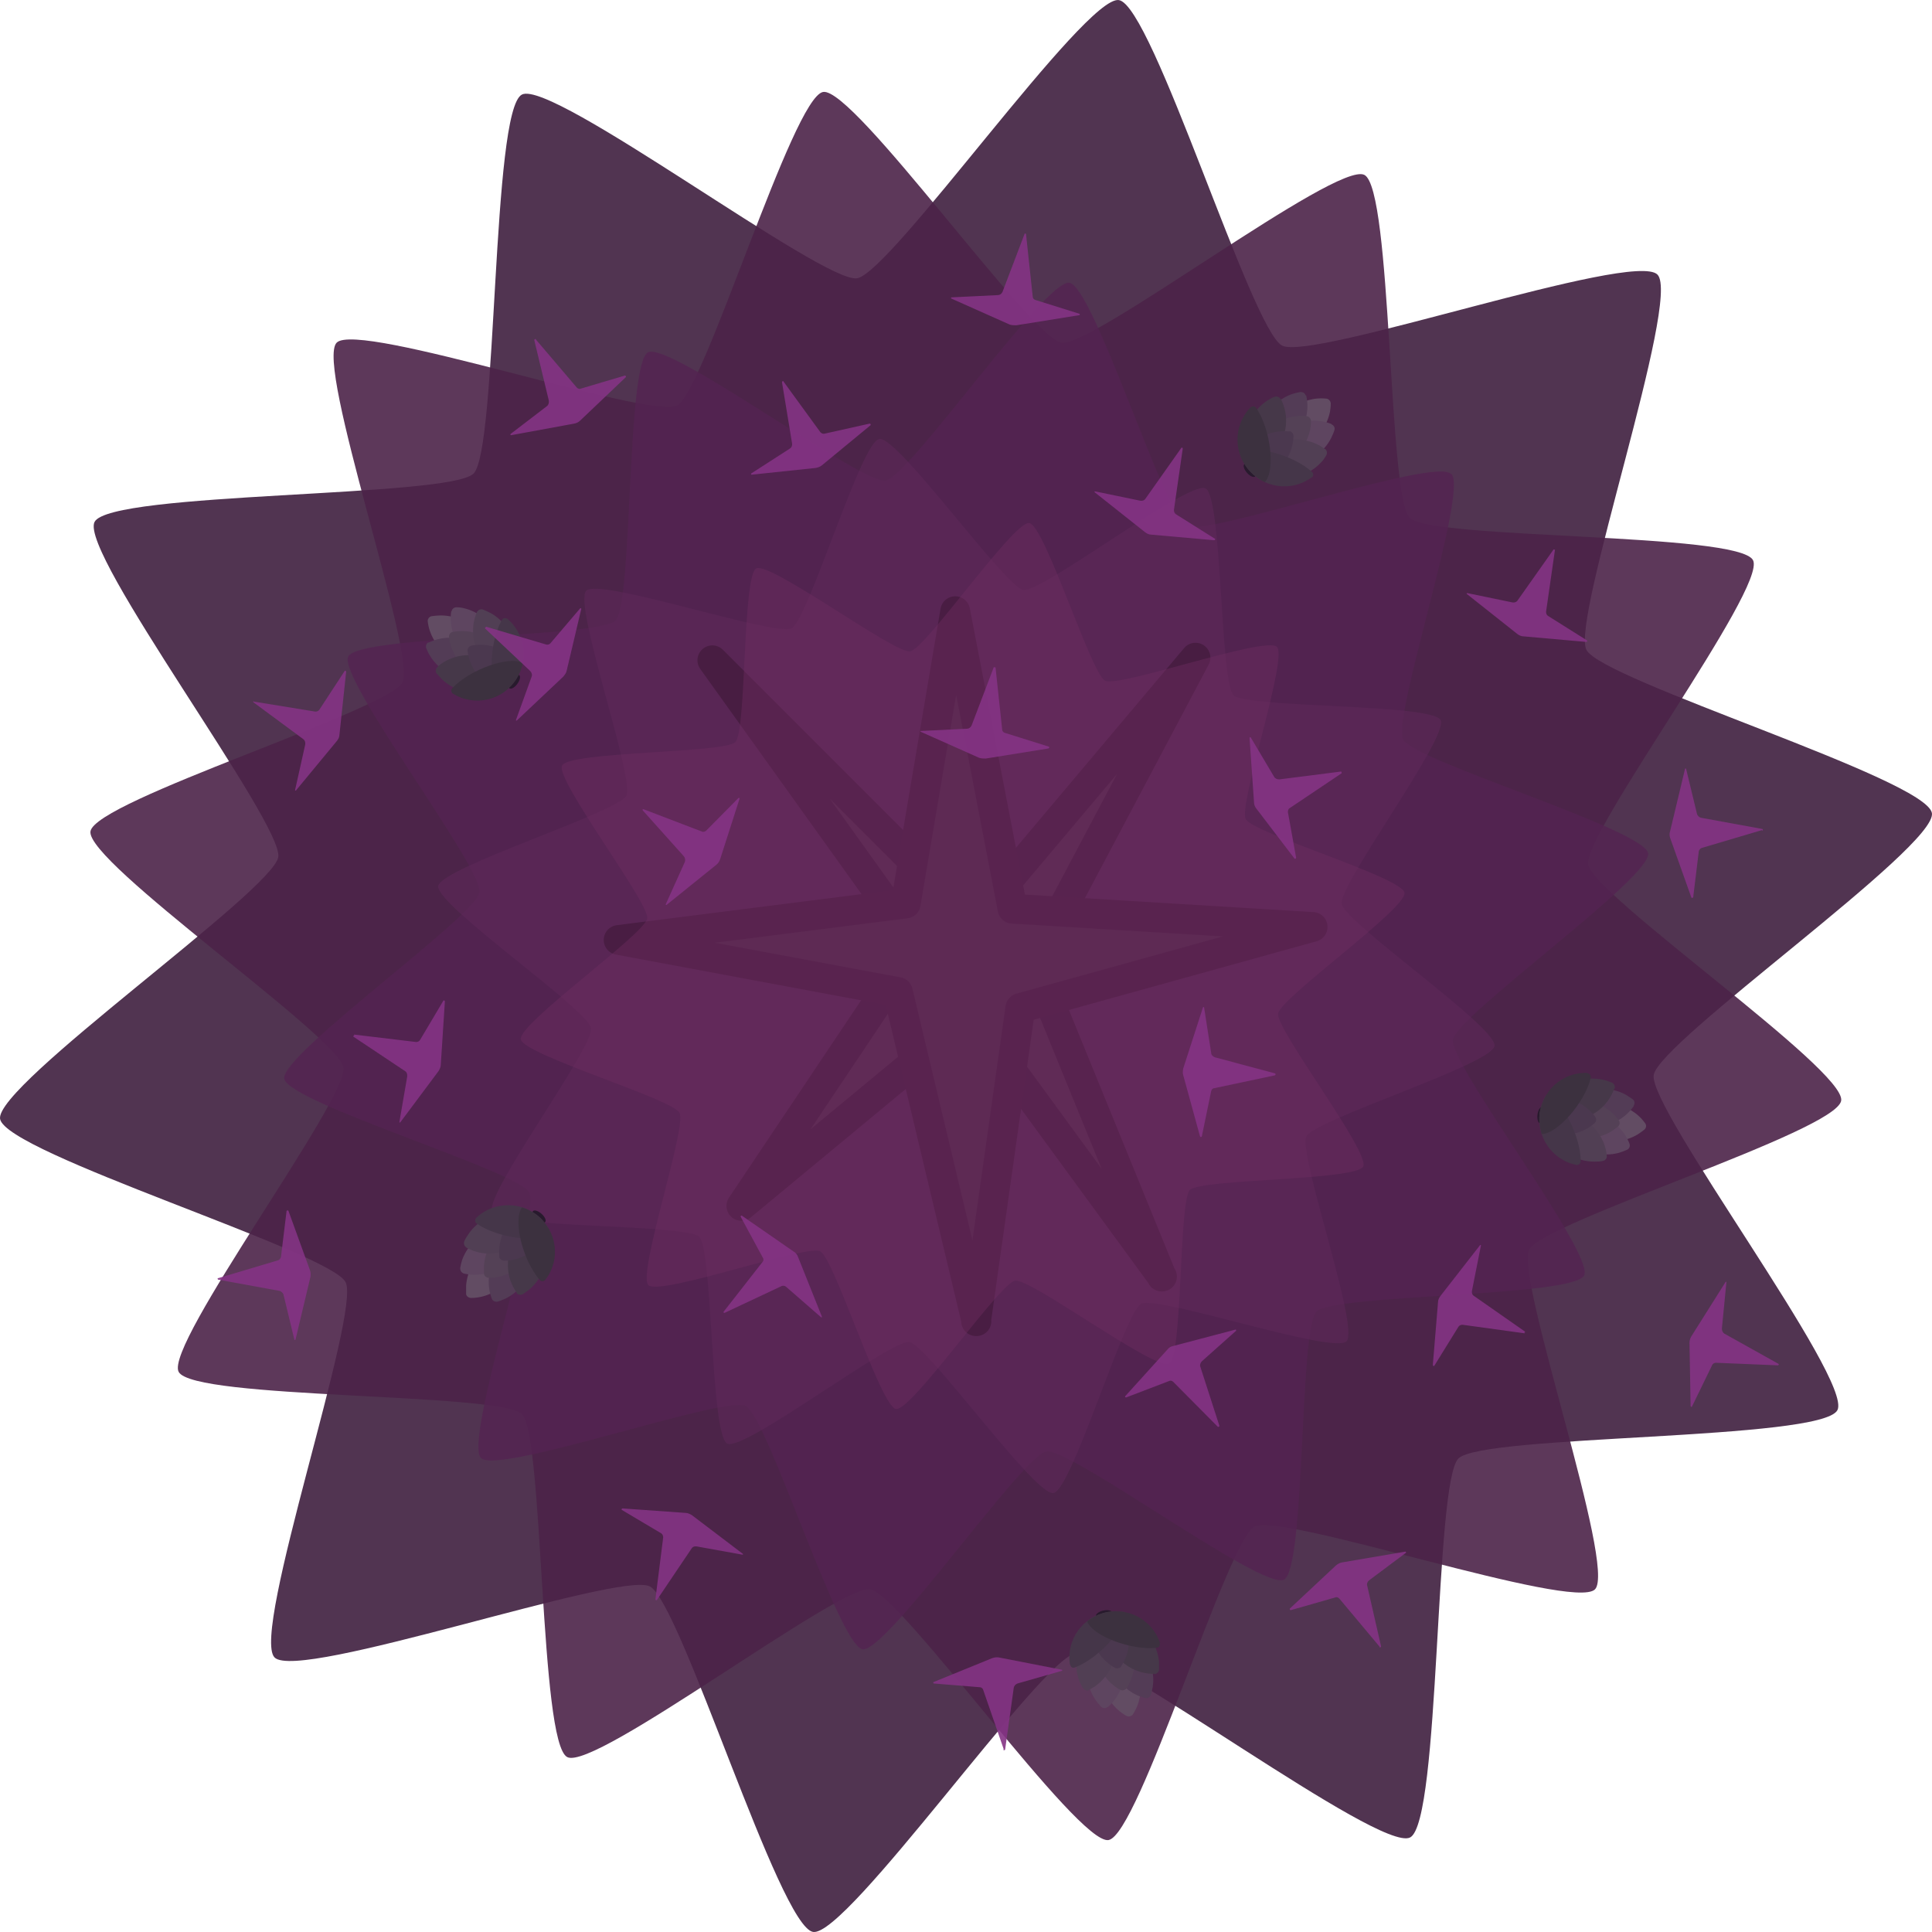 <?xml version="1.0" encoding="UTF-8" standalone="no"?>
<!-- Created with Inkscape (http://www.inkscape.org/) -->

<svg
   width="519.439"
   height="519.439"
   viewBox="0 0 137.435 137.435"
   version="1.1"
   id="svg1"
   inkscape:version="1.4 (1:1.4+202410161351+e7c3feb100)"
   sodipodi:docname="pine_tree.svg"
   xmlns:inkscape="http://www.inkscape.org/namespaces/inkscape"
   xmlns:sodipodi="http://sodipodi.sourceforge.net/DTD/sodipodi-0.dtd"
   xmlns="http://www.w3.org/2000/svg"
   xmlns:svg="http://www.w3.org/2000/svg">
  <sodipodi:namedview
     id="namedview1"
     pagecolor="#505050"
     bordercolor="#ffffff"
     borderopacity="1"
     inkscape:showpageshadow="0"
     inkscape:pageopacity="0"
     inkscape:pagecheckerboard="1"
     inkscape:deskcolor="#505050"
     inkscape:document-units="px"
     inkscape:zoom="1.078823"
     inkscape:cx="308.66974"
     inkscape:cy="331.37968"
     inkscape:window-width="2560"
     inkscape:window-height="1368"
     inkscape:window-x="0"
     inkscape:window-y="0"
     inkscape:window-maximized="1"
     inkscape:current-layer="layer1" />
  <defs
     id="defs1" />
  <g
     inkscape:label="Layer 1"
     inkscape:groupmode="layer"
     id="layer1"
     transform="translate(-23.283,-60.854)">
    <path
       class="st2"
       d="m 141.187,80.386 c 1.72,1.72 -6.165,24.527 -5.054,26.696 1.111,2.17 24.183,9.181 24.58,11.615 0.37,2.408 -19.394,16.219 -19.791,18.627 -0.397,2.408 14.182,21.643 13.07,23.839 -1.111,2.17 -25.241,1.72 -26.961,3.44 -1.72,1.72 -1.27,25.85 -3.44,26.961 -2.17,1.111 -21.431,-13.441 -23.839,-13.07 -2.408,0.37 -16.219,20.161 -18.627,19.791 -2.408,-0.37 -9.419,-23.469 -11.615,-24.58 -2.17,-1.111 -24.977,6.8 -26.696,5.054 -1.72,-1.746 6.165,-24.527 5.054,-26.696 -1.111,-2.17 -24.183,-9.181 -24.58,-11.615 -0.37,-2.408 19.394,-16.219 19.791,-18.627 0.37,-2.408 -14.182,-21.643 -13.07,-23.839 1.111,-2.17 25.241,-1.72 26.961,-3.44 1.72,-1.72 1.27,-25.85 3.44,-26.961 2.17,-1.111 21.405,13.441 23.839,13.07 2.408,-0.37 16.219,-20.161 18.627,-19.791 2.408,0.37 9.419,23.469 11.615,24.58 2.17,1.111 24.977,-6.8 26.696,-5.054 z"
       id="path1"
       style="fill:#3f1e3e;fill-opacity:0.9;stroke-width:0.265" />
    <path
       class="st16"
       d="m 147.987,100.706 c 1.005,1.958 -12.091,19.447 -11.721,21.643 0.344,2.196 18.336,14.605 17.992,16.801 -0.344,2.196 -21.22,8.625 -22.199,10.61 -1.005,1.984 6.244,22.595 4.683,24.156 -1.561,1.561 -22.225,-5.477 -24.209,-4.471 -1.958,1.005 -8.229,21.96 -10.398,22.304 -2.196,0.344 -14.764,-17.515 -16.96,-17.833 -2.196,-0.344 -19.553,12.938 -21.537,11.933 -1.984,-1.005 -1.667,-22.834 -3.228,-24.395 -1.587,-1.561 -23.416,-1.032 -24.421,-3.016 -1.005,-1.958 12.091,-19.447 11.721,-21.643 -0.344,-2.196 -18.336,-14.605 -17.992,-16.801 0.344,-2.196 21.22,-8.625 22.199,-10.61 1.005,-1.984 -6.244,-22.595 -4.683,-24.156 1.561,-1.561 22.225,5.477 24.209,4.471 1.958,-1.005 8.229,-21.96 10.398,-22.304 2.196,-0.344 14.764,17.515 16.96,17.833 2.196,0.344 19.553,-12.938 21.537,-11.933 1.984,1.005 1.667,22.834 3.228,24.395 1.561,1.561 23.416,1.032 24.421,3.016 z"
       id="path2"
       style="fill:#4c2349;fill-opacity:0.9;stroke-width:0.265" />
    <g
       id="g11"
       transform="matrix(0.265,0,0,0.265,23.077,60.806)">
      <ellipse
         class="st15"
         cx="336.2"
         cy="126.4"
         rx="1"
         ry="2.2"
         transform="rotate(-41,336.267,126.335)"
         id="ellipse2"
         style="fill:#281a2d;fill-opacity:1" />
      <path
         class="st7"
         d="m 356.9,107.2 c -6.9,-0.8 -13.2,4.2 -14,11.2 0,0.7 -0.1,1.5 0,2.2 6.9,1.4 13.5,-3 14.9,-9.9 0.1,-0.7 0.2,-1.4 0.2,-2.2 0,-0.6 -0.5,-1.2 -1.1,-1.3 z"
         id="path3"
         style="fill:#624c63" />
      <path
         class="st18"
         d="m 351.4,106.3 c 1.6,6.8 -2.6,13.6 -9.4,15.3 -0.7,0.2 -1.4,0.3 -2.2,0.3 -2.2,-6.6 1.4,-13.8 8,-16 0.7,-0.2 1.4,-0.4 2.1,-0.5 0.6,0 1.2,0.3 1.4,1 v 0 z"
         id="path4"
         style="fill:#533c56" />
      <path
         class="st1"
         d="m 358.2,114 c -6.5,-2.6 -13.9,0.7 -16.4,7.2 -0.3,0.7 -0.5,1.4 -0.6,2.1 6.3,3.1 13.9,0.6 17,-5.7 0.3,-0.7 0.6,-1.3 0.8,-2 0.2,-0.6 -0.2,-1.3 -0.8,-1.5 z"
         id="path5"
         style="fill:#5e4560" />
      <path
         class="st17"
         d="m 351.6,111.9 c -6.9,-0.8 -13.2,4.2 -14,11.2 0,0.7 -0.1,1.5 0,2.2 6.9,1.4 13.5,-3 14.9,-9.9 0.1,-0.7 0.2,-1.4 0.2,-2.2 0,-0.6 -0.5,-1.2 -1.1,-1.3 z"
         id="path6"
         style="fill:#544156" />
      <path
         class="st14"
         d="m 356.4,120.7 c -5.6,-4.2 -13.6,-3 -17.7,2.7 -0.4,0.6 -0.8,1.2 -1.1,1.9 5.2,4.6 13.2,4.1 17.9,-1.1 0.5,-0.5 0.9,-1.1 1.3,-1.8 0.3,-0.6 0.2,-1.3 -0.3,-1.7 v 0 z"
         id="path7"
         style="fill:#513f54" />
      <path
         class="st12"
         d="m 344.5,107.1 c 3.3,6.1 1.1,13.8 -5.1,17.2 -0.6,0.3 -1.3,0.6 -2,0.9 -3.9,-5.8 -2.3,-13.7 3.6,-17.5 0.6,-0.4 1.3,-0.8 1.9,-1 0.6,-0.2 1.3,0 1.6,0.6 z"
         id="path8"
         style="fill:#463849" />
      <path
         class="st0"
         d="m 346.9,116 c -3.5,-0.4 -7.1,0.7 -9.7,3 -3,2.6 -1.3,3.4 -1.1,7.3 3.9,0.8 4.6,2.7 7.6,0.1 2.7,-2.3 4.2,-5.7 4.3,-9.2 0,-0.6 -0.5,-1.2 -1.1,-1.3 z"
         id="path9"
         style="fill:#4b384f" />
      <path
         class="st8"
         d="m 352.9,128.3 c -5.5,4.1 -13.3,2.9 -17.4,-2.6 -0.9,-1.2 -1.5,-2.5 -1.9,-3.9 3.4,-2.4 14.3,0.4 19.4,5.1 0.4,0.4 0.4,1 0,1.4 0,0 0,0 -0.2,0.1 z"
         id="path10"
         style="fill:#453649" />
      <path
         class="st3"
         d="m 336.5,109.5 c -4.8,4.9 -4.7,12.8 0.2,17.6 1.1,1 2.3,1.9 3.6,2.5 2.9,-3 1.6,-14.2 -2.3,-19.9 -0.3,-0.4 -0.9,-0.6 -1.3,-0.3 0,0 -0.1,0 -0.2,0.1 z"
         id="path11"
         style="fill:#3c313f" />
    </g>
    <path
       class="st4"
       d="m 126.529,94.567 c 1.217,1.217 -4.233,17.357 -3.44,18.891 0.794,1.535 17.145,6.376 17.436,8.096 0.291,1.693 -13.626,11.562 -13.891,13.256 -0.265,1.72 10.107,15.24 9.34,16.775 -0.767,1.535 -17.833,1.323 -19.05,2.566 -1.217,1.244 -0.767,18.283 -2.302,19.076 -1.535,0.794 -15.187,-9.393 -16.907,-9.128 -1.693,0.291 -11.377,14.34 -13.07,14.076 -1.72,-0.265 -6.773,-16.536 -8.308,-17.304 -1.535,-0.767 -17.621,4.921 -18.838,3.704 -1.244,-1.217 4.233,-17.357 3.44,-18.891 -0.794,-1.535 -17.145,-6.376 -17.436,-8.096 -0.291,-1.693 13.626,-11.562 13.891,-13.256 0.265,-1.72 -10.107,-15.24 -9.34,-16.775 0.767,-1.535 17.833,-1.323 19.024,-2.566 1.217,-1.244 0.767,-18.283 2.302,-19.076 1.535,-0.794 15.187,9.393 16.907,9.128 1.693,-0.291 11.351,-14.34 13.07,-14.076 1.72,0.265 6.773,16.536 8.308,17.304 1.535,0.767 17.621,-4.921 18.838,-3.704 v 0 z"
       id="path12"
       style="fill:#542451;fill-opacity:0.8;stroke-width:0.265" />
    <path
       class="st6"
       d="m 105.944,151.664 -13.573,-18.574 -16.351,13.547 12.435,-18.574 -14.499,-20.241 18.574,18.574 15.796,-18.759 -11.509,21.722 9.102,22.304 z"
       id="path13"
       style="fill:#492c3f;stroke:#280d20;stroke-width:2.117px;stroke-linecap:square;stroke-linejoin:round" />
    <path
       class="st5"
       d="m 92.742,154.839 -5.583,-23.416 -19.87,-3.704 20.426,-2.593 3.519,-20.796 4.075,21.167 21.352,1.296 -20.796,5.768 -3.149,22.278 z"
       id="path14"
       style="fill:#3f2737;stroke:#2b0d22;stroke-width:2.117px;stroke-linecap:square;stroke-linejoin:round" />
    <path
       class="st9"
       d="m 125.762,112.083 c 0.609,1.191 -7.276,11.748 -7.038,13.07 0.212,1.323 11.086,8.784 10.874,10.107 -0.212,1.323 -12.779,5.239 -13.388,6.429 -0.609,1.191 3.81,13.626 2.857,14.579 -0.926,0.953 -13.414,-3.281 -14.605,-2.672 -1.191,0.609 -4.921,13.256 -6.244,13.467 -1.323,0.212 -8.943,-10.53 -10.239,-10.742 -1.323,-0.212 -11.774,7.832 -12.965,7.223 -1.191,-0.609 -1.032,-13.785 -1.984,-14.711 -0.953,-0.926 -14.129,-0.582 -14.737,-1.773 -0.609,-1.191 7.276,-11.748 7.038,-13.07 -0.212,-1.323 -11.086,-8.784 -10.874,-10.107 0.212,-1.323 12.779,-5.239 13.388,-6.429 0.609,-1.191 -3.81,-13.626 -2.857,-14.579 0.926,-0.953 13.414,3.281 14.605,2.672 1.191,-0.609 4.921,-13.256 6.244,-13.467 1.323,-0.212 8.943,10.53 10.239,10.742 1.323,0.212 11.774,-7.832 12.965,-7.223 1.191,0.609 1.032,13.785 1.984,14.711 0.953,0.926 14.129,0.582 14.737,1.773 z"
       id="path15"
       style="fill:#5e2958;fill-opacity:0.6;stroke-width:0.265" />
    <path
       class="st13"
       d="m 114.12,106.87 c 0.794,0.794 -2.752,11.245 -2.223,12.25 0.503,1.005 11.113,4.128 11.298,5.239 0.185,1.111 -8.837,7.488 -8.996,8.599 -0.159,1.111 6.562,9.869 6.059,10.874 -0.503,1.005 -11.536,0.873 -12.33,1.667 -0.794,0.794 -0.503,11.853 -1.482,12.356 -1.005,0.529 -9.843,-6.085 -10.954,-5.9 -1.111,0.185 -7.355,9.287 -8.467,9.128 -1.111,-0.159 -4.392,-10.716 -5.397,-11.218 -1.005,-0.503 -11.404,3.201 -12.224,2.408 -0.794,-0.794 2.752,-11.245 2.223,-12.25 -0.503,-1.005 -11.113,-4.128 -11.298,-5.239 -0.185,-1.111 8.837,-7.488 8.996,-8.599 0.159,-1.111 -6.562,-9.869 -6.059,-10.874 0.503,-1.005 11.536,-0.873 12.33,-1.667 0.794,-0.794 0.503,-11.853 1.482,-12.356 1.005,-0.503 9.842,6.085 10.954,5.9 1.111,-0.185 7.355,-9.287 8.467,-9.128 1.111,0.159 4.392,10.716 5.397,11.218 1.005,0.503 11.404,-3.201 12.224,-2.408 z"
       id="path16"
       style="fill:#722d63;fill-opacity:0.4;stroke-width:0.265" />
    <g
       id="g25"
       transform="matrix(0.265,0,0,0.265,23.077,60.806)">
      <ellipse
         class="st15"
         cx="297.4"
         cy="433.2"
         rx="2.2"
         ry="1"
         transform="rotate(-13.5,298.54,434.571)"
         id="ellipse16"
         style="fill:#281a2d;fill-opacity:1" />
      <path
         class="st7"
         d="m 304.8,460.5 c 3.9,-5.8 2.4,-13.7 -3.4,-17.6 -0.6,-0.4 -1.3,-0.8 -1.9,-1.1 -4.4,5.4 -3.6,13.4 1.9,17.8 0.6,0.5 1.2,0.9 1.8,1.2 0.5,0.3 1.3,0.1 1.7,-0.4 z"
         id="path17"
         style="fill:#624c63" />
      <path
         class="st18"
         d="m 308.2,456 c -6.8,-1.7 -10.9,-8.6 -9.2,-15.3 0.2,-0.7 0.4,-1.4 0.7,-2.1 6.9,1.1 11.6,7.6 10.5,14.5 -0.1,0.7 -0.3,1.4 -0.5,2.1 -0.2,0.6 -0.9,0.9 -1.5,0.8 z"
         id="path18"
         style="fill:#533c56" />
      <path
         class="st1"
         d="m 298.2,458.4 c 5.3,-4.6 5.8,-12.6 1.2,-17.9 -0.5,-0.6 -1,-1.1 -1.6,-1.5 -5.7,4.1 -6.9,12 -2.8,17.7 0.4,0.6 0.9,1.1 1.4,1.7 0.5,0.4 1.2,0.4 1.7,0 z"
         id="path19"
         style="fill:#5e4560" />
      <path
         class="st17"
         d="m 303.1,453.5 c 3.9,-5.8 2.4,-13.7 -3.4,-17.6 -0.6,-0.4 -1.3,-0.8 -1.9,-1.1 -4.4,5.4 -3.6,13.4 1.9,17.8 0.6,0.5 1.2,0.9 1.8,1.2 0.5,0.3 1.3,0.1 1.7,-0.4 z"
         id="path20"
         style="fill:#544156" />
      <path
         class="st14"
         d="m 293.1,453.8 c 6.3,-3.1 8.9,-10.7 5.8,-16.9 -0.3,-0.7 -0.7,-1.3 -1.1,-1.9 -6.5,2.5 -9.8,9.8 -7.3,16.4 0.3,0.7 0.6,1.3 1,2 0.4,0.5 1,0.7 1.6,0.5 v 0 z"
         id="path21"
         style="fill:#513f54" />
      <path
         class="st12"
         d="m 310.7,449.5 c -7,0.1 -12.8,-5.4 -12.9,-12.4 0,-0.7 0,-1.5 0.2,-2.2 7,-0.7 13.2,4.3 13.9,11.3 0,0.7 0,1.5 0,2.2 0,0.6 -0.6,1.1 -1.2,1.2 z"
         id="path22"
         style="fill:#463849" />
      <path
         class="st0"
         d="m 301.7,447.5 c 2,-2.9 2.6,-6.6 1.8,-10 -0.9,-3.8 -2.4,-2.8 -6,-4.4 -2.5,3.1 -4.5,2.9 -3.6,6.7 0.8,3.4 3.1,6.4 6.2,8.1 0.5,0.3 1.3,0.1 1.7,-0.4 z"
         id="path23"
         style="fill:#4b384f" />
      <path
         class="st8"
         d="m 288,447.1 c -1.1,-6.8 3.5,-13.1 10.3,-14.2 1.5,-0.2 2.9,-0.2 4.4,0 0.6,4.1 -7,12.5 -13.4,14.9 -0.5,0.2 -1,0 -1.2,-0.6 0,0 0,-0.1 0,-0.2 z"
         id="path24"
         style="fill:#453649" />
      <path
         class="st3"
         d="m 312.2,441.3 c -2.1,-6.5 -9.1,-10.1 -15.7,-8 -1.4,0.5 -2.7,1.2 -3.9,2.1 1.4,3.9 11.9,7.9 18.7,7.1 0.5,0 0.9,-0.5 0.8,-1.1 0,0 0,-0.1 0,-0.2 v 0 z"
         id="path25"
         style="fill:#3c313f" />
    </g>
    <g
       id="g34"
       transform="matrix(0.265,0,0,0.265,23.077,60.806)">
      <ellipse
         class="st15"
         cx="414.2"
         cy="299.2"
         rx="2.2"
         ry="1"
         transform="rotate(-83.3,414.53,299.21)"
         id="ellipse25"
         style="fill:#281a2d;fill-opacity:1" />
      <path
         class="st7"
         d="m 442.4,301.7 c -4.1,-5.7 -12,-6.9 -17.7,-2.8 -0.6,0.4 -1.1,0.9 -1.7,1.4 3.6,6 11.4,8 17.4,4.4 0.6,-0.4 1.2,-0.8 1.8,-1.3 0.5,-0.4 0.6,-1.2 0.2,-1.7 z"
         id="path26"
         style="fill:#624c63" />
      <path
         class="st18"
         d="m 439.4,297 c -3.9,5.8 -11.8,7.3 -17.6,3.4 -0.6,-0.4 -1.2,-0.9 -1.7,-1.4 3.4,-6.1 11.1,-8.3 17.2,-4.9 0.6,0.4 1.2,0.8 1.8,1.2 0.5,0.4 0.6,1.1 0.2,1.7 v 0 z"
         id="path27"
         style="fill:#533c56" />
      <path
         class="st1"
         d="m 438.2,307.2 c -2.5,-6.5 -9.8,-9.8 -16.3,-7.3 -0.7,0.3 -1.3,0.6 -2,1 1.9,6.7 8.9,10.6 15.6,8.7 0.7,-0.2 1.4,-0.5 2.1,-0.8 0.6,-0.3 0.8,-1 0.6,-1.6 z"
         id="path28"
         style="fill:#5e4560" />
      <path
         class="st17"
         d="m 435.3,300.9 c -4.1,-5.7 -12,-6.9 -17.7,-2.8 -0.6,0.4 -1.1,0.9 -1.7,1.4 3.6,6 11.4,8 17.4,4.4 0.6,-0.4 1.2,-0.8 1.8,-1.3 0.5,-0.4 0.6,-1.2 0.2,-1.7 z"
         id="path29"
         style="fill:#544156" />
      <path
         class="st14"
         d="m 432.1,310.4 c -0.7,-7 -6.9,-12 -13.9,-11.3 -0.7,0 -1.4,0.2 -2.2,0.4 0.1,7 5.9,12.6 12.9,12.5 0.7,0 1.5,0 2.2,-0.2 0.6,-0.1 1.1,-0.7 1,-1.4 z"
         id="path30"
         style="fill:#513f54" />
      <path
         class="st12"
         d="m 434.1,292.4 c -2.3,6.6 -9.5,10.1 -16.1,7.8 -0.7,-0.2 -1.4,-0.5 -2,-0.9 1.7,-6.8 8.6,-10.9 15.4,-9.2 0.7,0.2 1.4,0.4 2.1,0.7 0.6,0.3 0.9,1 0.7,1.6 z"
         id="path31"
         style="fill:#463849" />
      <path
         class="st0"
         d="m 429.1,300.1 c -2.1,-2.9 -5.3,-4.7 -8.8,-5.2 -3.9,-0.5 -3.4,1.3 -6.2,4.1 2,3.4 1.1,5.2 5,5.7 3.5,0.4 7.1,-0.7 9.7,-3 0.5,-0.4 0.6,-1.2 0.2,-1.7 z"
         id="path32"
         style="fill:#4b384f" />
      <path
         class="st8"
         d="m 424,312.9 c -6.7,-1.3 -11.1,-7.9 -9.8,-14.6 0.3,-1.4 0.8,-2.8 1.6,-4.1 4.1,0.9 9.3,10.9 9.3,17.7 0,0.5 -0.4,1 -0.9,1 0,0 -0.1,0 -0.2,0 z"
         id="path33"
         style="fill:#453649" />
      <path
         class="st3"
         d="m 426.9,288.2 c -6.9,-0.3 -12.6,5.1 -12.9,12 0,1.5 0.2,3 0.6,4.4 4.2,0 11.6,-8.4 13.2,-15.1 0.1,-0.5 -0.2,-1 -0.7,-1.2 0,0 -0.1,0 -0.2,0 v 0 z"
         id="path34"
         style="fill:#3c313f" />
    </g>
    <g
       id="g43"
       transform="matrix(0.265,0,0,0.265,23.077,60.806)">
      <ellipse
         class="st15"
         cx="138.8"
         cy="183"
         rx="2.2"
         ry="1"
         transform="rotate(-53.9,138.992,183.045)"
         id="ellipse34"
         style="fill:#281a2d;fill-opacity:1" />
      <path
         class="st7"
         d="m 115.6,167 c 0.8,6.9 7.1,11.9 14,11.1 0.7,0 1.4,-0.2 2.2,-0.4 -0.2,-7 -6,-12.5 -13,-12.3 -0.7,0 -1.5,0.1 -2.2,0.2 -0.6,0.1 -1.1,0.8 -1,1.4 z"
         id="path35"
         style="fill:#624c63" />
      <path
         class="st18"
         d="m 115.8,172.7 c 6.3,-3.1 13.9,-0.6 17,5.7 0.3,0.7 0.6,1.3 0.8,2 -6,3.6 -13.8,1.8 -17.4,-4.2 -0.4,-0.6 -0.7,-1.3 -1,-2 -0.2,-0.6 0,-1.3 0.6,-1.6 v 0 z"
         id="path36"
         style="fill:#533c56" />
      <path
         class="st1"
         d="m 121.9,164.3 c -1,6.9 3.7,13.4 10.7,14.4 0.7,0.1 1.5,0.2 2.2,0.1 1.6,-6.8 -2.5,-13.6 -9.3,-15.3 -0.7,-0.2 -1.4,-0.3 -2.2,-0.3 -0.6,0 -1.2,0.4 -1.3,1.1 z"
         id="path37"
         style="fill:#5e4560" />
      <path
         class="st17"
         d="m 121.3,171.2 c 0.8,6.9 7.1,11.9 14,11.1 0.7,0 1.4,-0.2 2.2,-0.4 -0.2,-7 -6,-12.5 -13,-12.3 -0.7,0 -1.5,0.1 -2.2,0.2 -0.6,0.1 -1.1,0.8 -1,1.4 z"
         id="path38"
         style="fill:#544156" />
      <path
         class="st14"
         d="m 128.8,164.5 c -2.8,6.4 0.2,13.9 6.6,16.7 0.7,0.3 1.4,0.5 2.1,0.7 3.3,-6.1 1.1,-13.8 -5.1,-17.2 -0.6,-0.3 -1.3,-0.6 -2,-0.9 -0.6,-0.2 -1.3,0.1 -1.6,0.7 z"
         id="path39"
         style="fill:#513f54" />
      <path
         class="st12"
         d="m 118.2,179.2 c 5.2,-4.6 13.2,-4.1 17.9,1.1 0.5,0.6 0.9,1.1 1.3,1.8 -4.8,5.1 -12.8,5.3 -17.9,0.5 -0.5,-0.5 -1,-1.1 -1.5,-1.6 -0.4,-0.5 -0.3,-1.3 0.2,-1.7 z"
         id="path40"
         style="fill:#463849" />
      <path
         class="st0"
         d="m 126.3,174.9 c 0.4,3.5 2.3,6.7 5.1,8.8 3.2,2.3 3.6,0.5 7.4,-0.6 0,-3.9 1.6,-5.1 -1.6,-7.4 -2.9,-2.1 -6.5,-2.9 -9.9,-2.2 -0.6,0.1 -1.1,0.8 -1,1.4 z"
         id="path41"
         style="fill:#4b384f" />
      <path
         class="st8"
         d="m 137,166.3 c 5.2,4.5 5.8,12.3 1.3,17.5 -1,1.1 -2.1,2.1 -3.4,2.8 -3.1,-2.8 -2.8,-14 0.6,-20 0.3,-0.5 0.8,-0.6 1.3,-0.4 0,0 0.1,0 0.2,0.1 z"
         id="path42"
         style="fill:#453649" />
      <path
         class="st3"
         d="m 122.4,186.4 c 5.8,3.6 13.5,1.8 17.1,-4.1 0.8,-1.3 1.3,-2.6 1.6,-4.1 -3.6,-2.1 -14.2,1.7 -18.9,6.7 -0.4,0.4 -0.3,1 0,1.4 0,0 0.1,0 0.2,0.1 z"
         id="path43"
         style="fill:#3c313f" />
    </g>
    <g
       id="g52"
       transform="matrix(0.265,0,0,0.265,23.077,60.806)">
      <ellipse
         class="st15"
         cx="145.4"
         cy="327"
         rx="1"
         ry="2.2"
         transform="rotate(-48.2,145.178,326.788)"
         id="ellipse43"
         style="fill:#281a2d;fill-opacity:1" />
      <path
         class="st7"
         d="m 127.2,348.6 c 7,0 12.6,-5.8 12.5,-12.8 0,-0.7 0,-1.5 -0.2,-2.2 -7,-0.5 -13.1,4.7 -13.6,11.7 0,0.7 0,1.5 0,2.2 0,0.6 0.7,1.1 1.3,1.1 z"
         id="path44"
         style="fill:#624c63" />
      <path
         class="st18"
         d="m 132.8,348.8 c -2.5,-6.5 0.8,-13.8 7.4,-16.3 0.7,-0.3 1.4,-0.5 2.1,-0.6 3,6.3 0.4,13.9 -5.9,16.9 -0.7,0.3 -1.3,0.6 -2.1,0.8 -0.6,0.1 -1.3,-0.2 -1.5,-0.8 z"
         id="path45"
         style="fill:#533c56" />
      <path
         class="st1"
         d="m 125.1,342 c 6.8,1.7 13.7,-2.4 15.4,-9.1 0.2,-0.7 0.3,-1.4 0.4,-2.2 -6.6,-2.3 -13.8,1.2 -16.1,7.8 -0.2,0.7 -0.4,1.4 -0.5,2.1 0,0.6 0.3,1.2 0.9,1.4 z"
         id="path46"
         style="fill:#5e4560" />
      <path
         class="st17"
         d="m 132,343.2 c 7,0 12.6,-5.8 12.5,-12.8 0,-0.7 0,-1.5 -0.2,-2.2 -7,-0.5 -13.1,4.7 -13.6,11.7 0,0.7 0,1.5 0,2.2 0,0.6 0.7,1.1 1.3,1.1 z"
         id="path47"
         style="fill:#544156" />
      <path
         class="st14"
         d="m 126,335.1 c 6.1,3.4 13.8,1.2 17.2,-4.9 0.4,-0.6 0.7,-1.3 0.9,-2 -5.8,-3.9 -13.7,-2.5 -17.6,3.3 -0.4,0.6 -0.8,1.2 -1.1,1.9 -0.2,0.6 0,1.3 0.5,1.6 v 0 z"
         id="path48"
         style="fill:#513f54" />
      <path
         class="st12"
         d="m 139.5,347.2 c -4.1,-5.7 -2.8,-13.6 2.9,-17.7 0.6,-0.4 1.2,-0.8 1.9,-1.1 4.6,5.3 4,13.3 -1.4,17.9 -0.6,0.5 -1.2,0.9 -1.8,1.3 -0.6,0.3 -1.3,0.2 -1.7,-0.4 z"
         id="path49"
         style="fill:#463849" />
      <path
         class="st0"
         d="m 136.1,338.6 c 3.5,0 6.9,-1.6 9.3,-4.2 2.6,-2.9 0.9,-3.6 0.2,-7.4 -3.9,-0.3 -4.9,-2.1 -7.6,0.8 -2.4,2.6 -3.5,6.2 -3.2,9.7 0,0.6 0.7,1.1 1.3,1.1 z"
         id="path50"
         style="fill:#4b384f" />
      <path
         class="st8"
         d="m 128.6,327.1 c 5,-4.7 12.8,-4.5 17.6,0.4 1,1.1 1.8,2.3 2.4,3.7 -3.1,2.8 -14.2,1.4 -19.9,-2.6 -0.4,-0.3 -0.5,-0.9 -0.2,-1.3 0,0 0,-0.1 0.1,-0.2 z"
         id="path51"
         style="fill:#453649" />
      <path
         class="st3"
         d="m 147.2,343.7 c 4.2,-5.5 3.1,-13.2 -2.4,-17.4 -1.2,-0.9 -2.5,-1.6 -3.9,-2 -2.5,3.4 0.2,14.3 4.8,19.5 0.3,0.4 1,0.4 1.4,0 z"
         id="path52"
         style="fill:#3c313f" />
    </g>
    <g
       id="g60"
       transform="matrix(0.265,0,0,0.265,23.077,60.806)">
      <path
         class="st10"
         d="m 418.2,147.7 -2.4,16.7 c 0,0.4 0.1,0.8 0.5,1.1 l 10.5,6.6 c 0.1,0 0.1,0.2 0,0.3 0,0 -0.1,0.1 -0.2,0.1 L 409.7,171 c -0.6,0 -1.2,-0.3 -1.7,-0.7 l -13.5,-10.7 c 0,0 0,-0.2 0,-0.2 0,0 0.1,0 0.2,0 l 12.1,2.5 c 0.5,0.1 1.1,-0.1 1.4,-0.6 l 9.6,-13.6 c 0,0 0.2,-0.1 0.3,0 0,0 0,0.1 0,0.2 v 0 z m -8.1,210.4 -16.7,-2.3 c -0.4,0 -0.8,0.1 -1.1,0.5 l -6.5,10.5 c 0,0.1 -0.2,0.1 -0.3,0 0,0 -0.1,-0.1 -0.1,-0.2 l 1.4,-16.9 c 0,-0.6 0.3,-1.2 0.7,-1.7 l 10.6,-13.6 c 0,0 0.2,0 0.2,0 0,0 0,0.1 0,0.2 l -2.4,12.1 c -0.1,0.6 0.1,1.1 0.6,1.4 l 13.6,9.5 c 0,0 0.1,0.2 0,0.3 0,0 -0.1,0 -0.2,0 z m -39,84.1 -10.8,-12.9 c -0.3,-0.3 -0.7,-0.5 -1.1,-0.3 l -11.9,3.4 c -0.1,0 -0.2,0 -0.3,-0.2 0,0 0,-0.2 0,-0.2 l 12.4,-11.6 c 0.5,-0.4 1,-0.7 1.6,-0.8 l 17,-2.9 c 0,0 0.2,0 0.2,0.1 0,0 0,0.1 0,0.2 l -9.9,7.4 c -0.4,0.3 -0.7,0.9 -0.5,1.5 l 3.7,16.2 c 0,0.1 0,0.2 -0.2,0.3 0,0 -0.2,0 -0.2,0 v 0 z"
         id="path53"
         style="fill:#843484;fill-opacity:0.9" />
      <path
         class="st10"
         d="m 270.2,469.7 -5.5,-15.9 c -0.1,-0.4 -0.5,-0.7 -0.9,-0.7 l -12.3,-1 c -0.1,0 -0.2,-0.1 -0.2,-0.2 0,0 0,-0.2 0.1,-0.2 l 15.7,-6.4 c 0.6,-0.2 1.2,-0.3 1.8,-0.2 l 16.9,3.3 c 0,0 0.2,0 0.1,0.2 0,0 0,0.1 -0.1,0.1 l -11.9,3.4 c -0.5,0.2 -0.9,0.6 -1,1.2 l -2.3,16.5 c 0,0.1 -0.1,0.2 -0.3,0.2 0,0 -0.1,0 -0.2,-0.1 z M 59.3,343.3 75.4,338.5 c 0.4,-0.1 0.7,-0.5 0.8,-0.9 l 1.5,-12.3 c 0,-0.1 0.1,-0.2 0.3,-0.2 0,0 0.1,0 0.2,0.1 l 5.8,16 c 0.2,0.6 0.2,1.2 0.1,1.8 l -4,16.8 c 0,0 -0.1,0.1 -0.2,0.1 0,0 -0.1,0 -0.1,-0.1 l -2.9,-12 c -0.1,-0.5 -0.6,-1 -1.1,-1.1 l -16.4,-3 c -0.1,0 -0.2,-0.1 -0.2,-0.3 0,0 0,-0.1 0.1,-0.2 v 0 z m 418.9,23.4 -16.8,-0.7 c -0.4,0 -0.8,0.2 -1,0.6 l -5.4,11.1 c 0,0.1 -0.2,0.2 -0.3,0.1 0,0 -0.1,-0.1 -0.1,-0.2 l -0.3,-17 c 0,-0.6 0.2,-1.2 0.5,-1.7 l 9.2,-14.6 c 0,0 0.1,-0.1 0.2,0 0,0 0,0.1 0,0.2 l -1.2,12.3 c 0,0.6 0.2,1.1 0.7,1.4 l 14.5,8.1 c 0.1,0 0.1,0.2 0,0.3 0,0 -0.1,0.1 -0.2,0.1 v 0 z m -304.7,-149.3 15.7,6 c 0.4,0.2 0.8,0 1.1,-0.2 l 8.7,-8.8 c 0,0 0.2,0 0.3,0 0,0 0,0.1 0,0.2 l -5.2,16.2 c -0.2,0.6 -0.5,1.1 -1,1.5 l -13.4,10.8 c 0,0 -0.2,0 -0.2,0 0,0 0,-0.1 0,-0.2 l 5.1,-11.3 c 0.2,-0.5 0.1,-1.1 -0.2,-1.5 l -11.1,-12.4 c 0,0 0,-0.2 0,-0.3 0,0 0.1,0 0.2,0 z m -104.7,-28.9 16.6,2.7 c 0.4,0 0.8,-0.1 1.1,-0.5 l 6.8,-10.4 c 0,-0.1 0.2,-0.1 0.3,0 0,0 0.1,0.1 0.1,0.2 l -1.8,16.9 c 0,0.6 -0.3,1.2 -0.7,1.7 l -11,13.3 c 0,0 -0.2,0 -0.2,0 0,0 0,-0.1 0,-0.2 l 2.7,-12.1 c 0.1,-0.5 0,-1.1 -0.5,-1.5 l -13.4,-9.9 c 0,0 -0.1,-0.2 0,-0.3 0,0 0.1,0 0.2,0 v 0 z m 75.9,-97.1 10.9,12.8 c 0.3,0.3 0.7,0.5 1.1,0.3 l 11.8,-3.5 c 0.1,0 0.2,0 0.3,0.2 0,0 0,0.2 0,0.2 l -12.3,11.7 c -0.4,0.4 -1,0.7 -1.6,0.8 L 138,117 c 0,0 -0.2,0 -0.2,-0.1 0,0 0,-0.1 0,-0.2 l 9.8,-7.5 c 0.4,-0.3 0.6,-0.9 0.5,-1.5 l -3.9,-16.2 c 0,-0.1 0,-0.2 0.2,-0.3 0,0 0.2,0 0.2,0 v 0 z m 66.4,11.2 9.9,13.6 c 0.3,0.3 0.7,0.5 1.1,0.4 l 12.1,-2.7 c 0.1,0 0.2,0 0.3,0.2 0,0 0,0.2 0,0.2 l -13.1,10.8 c -0.5,0.4 -1.1,0.6 -1.7,0.7 l -17.1,1.8 c 0,0 -0.2,0 -0.2,-0.1 0,0 0,-0.2 0,-0.2 l 10.4,-6.7 c 0.5,-0.3 0.7,-0.9 0.6,-1.4 l -2.7,-16.4 c 0,-0.1 0,-0.2 0.2,-0.3 0,0 0.2,0 0.2,0 v 0 z"
         id="path54"
         style="fill:#843484;fill-opacity:0.9" />
      <path
         class="st10"
         d="m 473.8,223 -16.2,4.8 c -0.4,0.1 -0.7,0.5 -0.8,0.9 l -1.5,12.3 c 0,0.1 -0.1,0.2 -0.3,0.2 0,0 -0.2,0 -0.2,-0.1 l -5.7,-16 c -0.2,-0.6 -0.2,-1.2 0,-1.8 l 4,-16.7 c 0,0 0,-0.2 0.2,-0.1 0,0 0.1,0 0.1,0.1 l 2.9,12 c 0.1,0.5 0.6,1 1.1,1.1 l 16.4,3 c 0.1,0 0.2,0.1 0.2,0.3 0,0 0,0.1 -0.2,0.2 v 0 z m -155.5,-102.6 -2.4,16.7 c 0,0.4 0.1,0.8 0.5,1.1 l 10.5,6.6 c 0.1,0 0.1,0.2 0,0.3 0,0 -0.1,0.1 -0.2,0.1 l -16.9,-1.5 c -0.6,0 -1.2,-0.3 -1.7,-0.7 l -13.5,-10.7 c 0,0 0,-0.2 0,-0.2 0,0 0.1,0 0.2,0 l 12.1,2.5 c 0.5,0.1 1.1,-0.1 1.4,-0.6 l 9.6,-13.6 c 0,0 0.2,-0.1 0.3,0 0,0 0,0.1 0,0.2 v 0 z"
         id="path55"
         style="fill:#843484;fill-opacity:0.9" />
      <path
         class="st10"
         d="m 95.8,277.9 16.7,2 c 0.4,0 0.8,-0.2 1,-0.5 l 6.3,-10.6 c 0,-0.1 0.2,-0.1 0.3,0 0,0 0.1,0.1 0.1,0.2 l -1.1,17 c 0,0.6 -0.3,1.2 -0.6,1.7 l -10.3,13.8 c 0,0 -0.2,0 -0.2,0 0,0 0,-0.1 0,-0.2 l 2.1,-12.2 c 0,-0.6 -0.1,-1.1 -0.6,-1.4 l -13.8,-9.2 c -0.1,0 -0.1,-0.2 0,-0.3 0,0 0.1,-0.1 0.2,0 v 0 z"
         id="path56"
         style="fill:#843484;fill-opacity:0.9" />
      <path
         class="st11"
         d="m 176.7,429.6 2.1,-16.7 c 0,-0.4 -0.1,-0.8 -0.5,-1.1 l -10.6,-6.3 c -0.1,0 -0.1,-0.2 0,-0.3 0,0 0.1,-0.1 0.2,-0.1 l 16.9,1.2 c 0.6,0 1.2,0.3 1.7,0.6 l 13.7,10.4 c 0,0 0.1,0.1 0,0.2 0,0 -0.1,0 -0.2,0 l -12.2,-2.2 c -0.6,-0.1 -1.1,0.1 -1.4,0.6 l -9.3,13.8 c 0,0 -0.2,0.1 -0.3,0 0,0 0,-0.1 0,-0.2 v 0 z"
         id="path57"
         style="fill:#843484;fill-opacity:0.9" />
      <path
         class="st10"
         d="m 327.6,383.1 -11.9,-12 c -0.3,-0.3 -0.8,-0.4 -1.1,-0.2 l -11.5,4.4 c -0.1,0 -0.2,0 -0.3,-0.1 0,0 0,-0.2 0,-0.2 l 11.4,-12.6 c 0.4,-0.5 0.9,-0.8 1.5,-0.9 l 16.7,-4.4 c 0,0 0.2,0 0.2,0.1 0,0 0,0.1 0,0.2 l -9.2,8.2 c -0.4,0.4 -0.6,1 -0.4,1.5 l 5.1,15.8 c 0,0.1 0,0.2 -0.2,0.3 0,0 -0.2,0 -0.2,0 v 0 z m -132.5,-30.9 10.4,-13.3 c 0.3,-0.3 0.3,-0.8 0,-1.2 l -5.9,-10.9 c 0,-0.1 0,-0.2 0.1,-0.3 0,0 0.2,0 0.2,0 l 14,9.7 c 0.5,0.3 0.9,0.8 1.1,1.4 l 6.4,16 c 0,0 0,0.2 0,0.2 0,0 -0.1,0 -0.2,0 l -9.3,-8.1 c -0.4,-0.4 -1,-0.5 -1.5,-0.2 l -15.1,7.1 c -0.1,0 -0.2,0 -0.3,-0.1 0,0 0,-0.2 0,-0.2 v 0 z"
         id="path58"
         style="fill:#843484;fill-opacity:0.9" />
      <path
         class="st10"
         d="m 268,179.2 1.8,16.8 c 0,0.4 0.3,0.8 0.7,0.9 l 11.8,3.7 c 0.1,0 0.2,0.2 0.1,0.3 0,0 0,0.1 -0.2,0.2 l -16.8,2.7 c -0.6,0 -1.2,0 -1.8,-0.2 l -15.7,-7 c 0,0 -0.1,-0.1 0,-0.2 0,0 0,0 0.1,0 l 12.3,-0.6 c 0.6,0 1.1,-0.4 1.3,-0.9 l 5.9,-15.5 c 0,-0.1 0.2,-0.2 0.3,-0.1 0,0 0.1,0 0.1,0.2 v 0 z M 276.2,63 278,79.8 c 0,0.4 0.3,0.8 0.7,0.9 l 11.8,3.7 c 0.1,0 0.2,0.2 0.1,0.3 0,0 0,0.1 -0.2,0.1 l -16.8,2.7 c -0.6,0 -1.2,0 -1.8,-0.2 l -15.7,-7 c 0,0 -0.1,-0.1 0,-0.2 0,0 0,-0.1 0.2,-0.1 l 12.3,-0.6 c 0.6,0 1.1,-0.4 1.3,-0.9 L 275.8,63 c 0,-0.1 0.2,-0.2 0.3,-0.1 0,0 0.1,0 0.1,0.2 v 0 z m 67,225.8 -16.5,3.5 c -0.4,0 -0.7,0.4 -0.8,0.8 l -2.5,12.1 c 0,0.1 -0.1,0.2 -0.3,0.2 0,0 -0.1,0 -0.2,-0.2 l -4.5,-16.4 c -0.2,-0.6 -0.1,-1.2 0,-1.8 l 5.3,-16.4 c 0,0 0.1,-0.1 0.2,-0.1 0,0 0.1,0 0.1,0.1 l 1.9,12.2 c 0,0.6 0.5,1 1,1.2 l 16.1,4.3 c 0.1,0 0.2,0.2 0.2,0.3 0,0 0,0.1 -0.2,0.2 v 0 z m 17.8,-81.1 -14,9.4 c -0.4,0.2 -0.5,0.7 -0.5,1.1 l 2.2,12.2 c 0,0.1 0,0.2 -0.2,0.3 0,0 -0.2,0 -0.2,0 L 338,217.2 c -0.4,-0.5 -0.6,-1.1 -0.6,-1.7 l -1.2,-17.2 c 0,0 0,-0.2 0.1,-0.2 0,0 0.1,0 0.2,0 l 6.3,10.6 c 0.3,0.5 0.8,0.7 1.4,0.7 l 16.5,-2.1 c 0.1,0 0.2,0 0.2,0.2 0,0 0,0.1 0,0.2 v 0 z"
         id="path59"
         style="fill:#843484;fill-opacity:0.9" />
      <path
         class="st10"
         d="m 131.2,168.4 16.2,4.8 c 0.4,0.1 0.8,0 1.1,-0.3 l 8,-9.4 c 0,0 0.2,-0.1 0.3,0 0,0 0,0.1 0,0.2 l -3.9,16.5 c -0.1,0.6 -0.5,1.1 -0.9,1.6 l -12.5,11.8 c 0,0 -0.2,0 -0.2,0 0,0 0,-0.1 0,-0.2 l 4.2,-11.6 c 0.2,-0.5 0,-1.1 -0.4,-1.5 L 131,168.9 c 0,0 0,-0.2 0,-0.3 0,0 0.1,0 0.2,0 v 0 z"
         id="path60"
         style="fill:#843484;fill-opacity:0.9" />
    </g>
  </g>
</svg>
